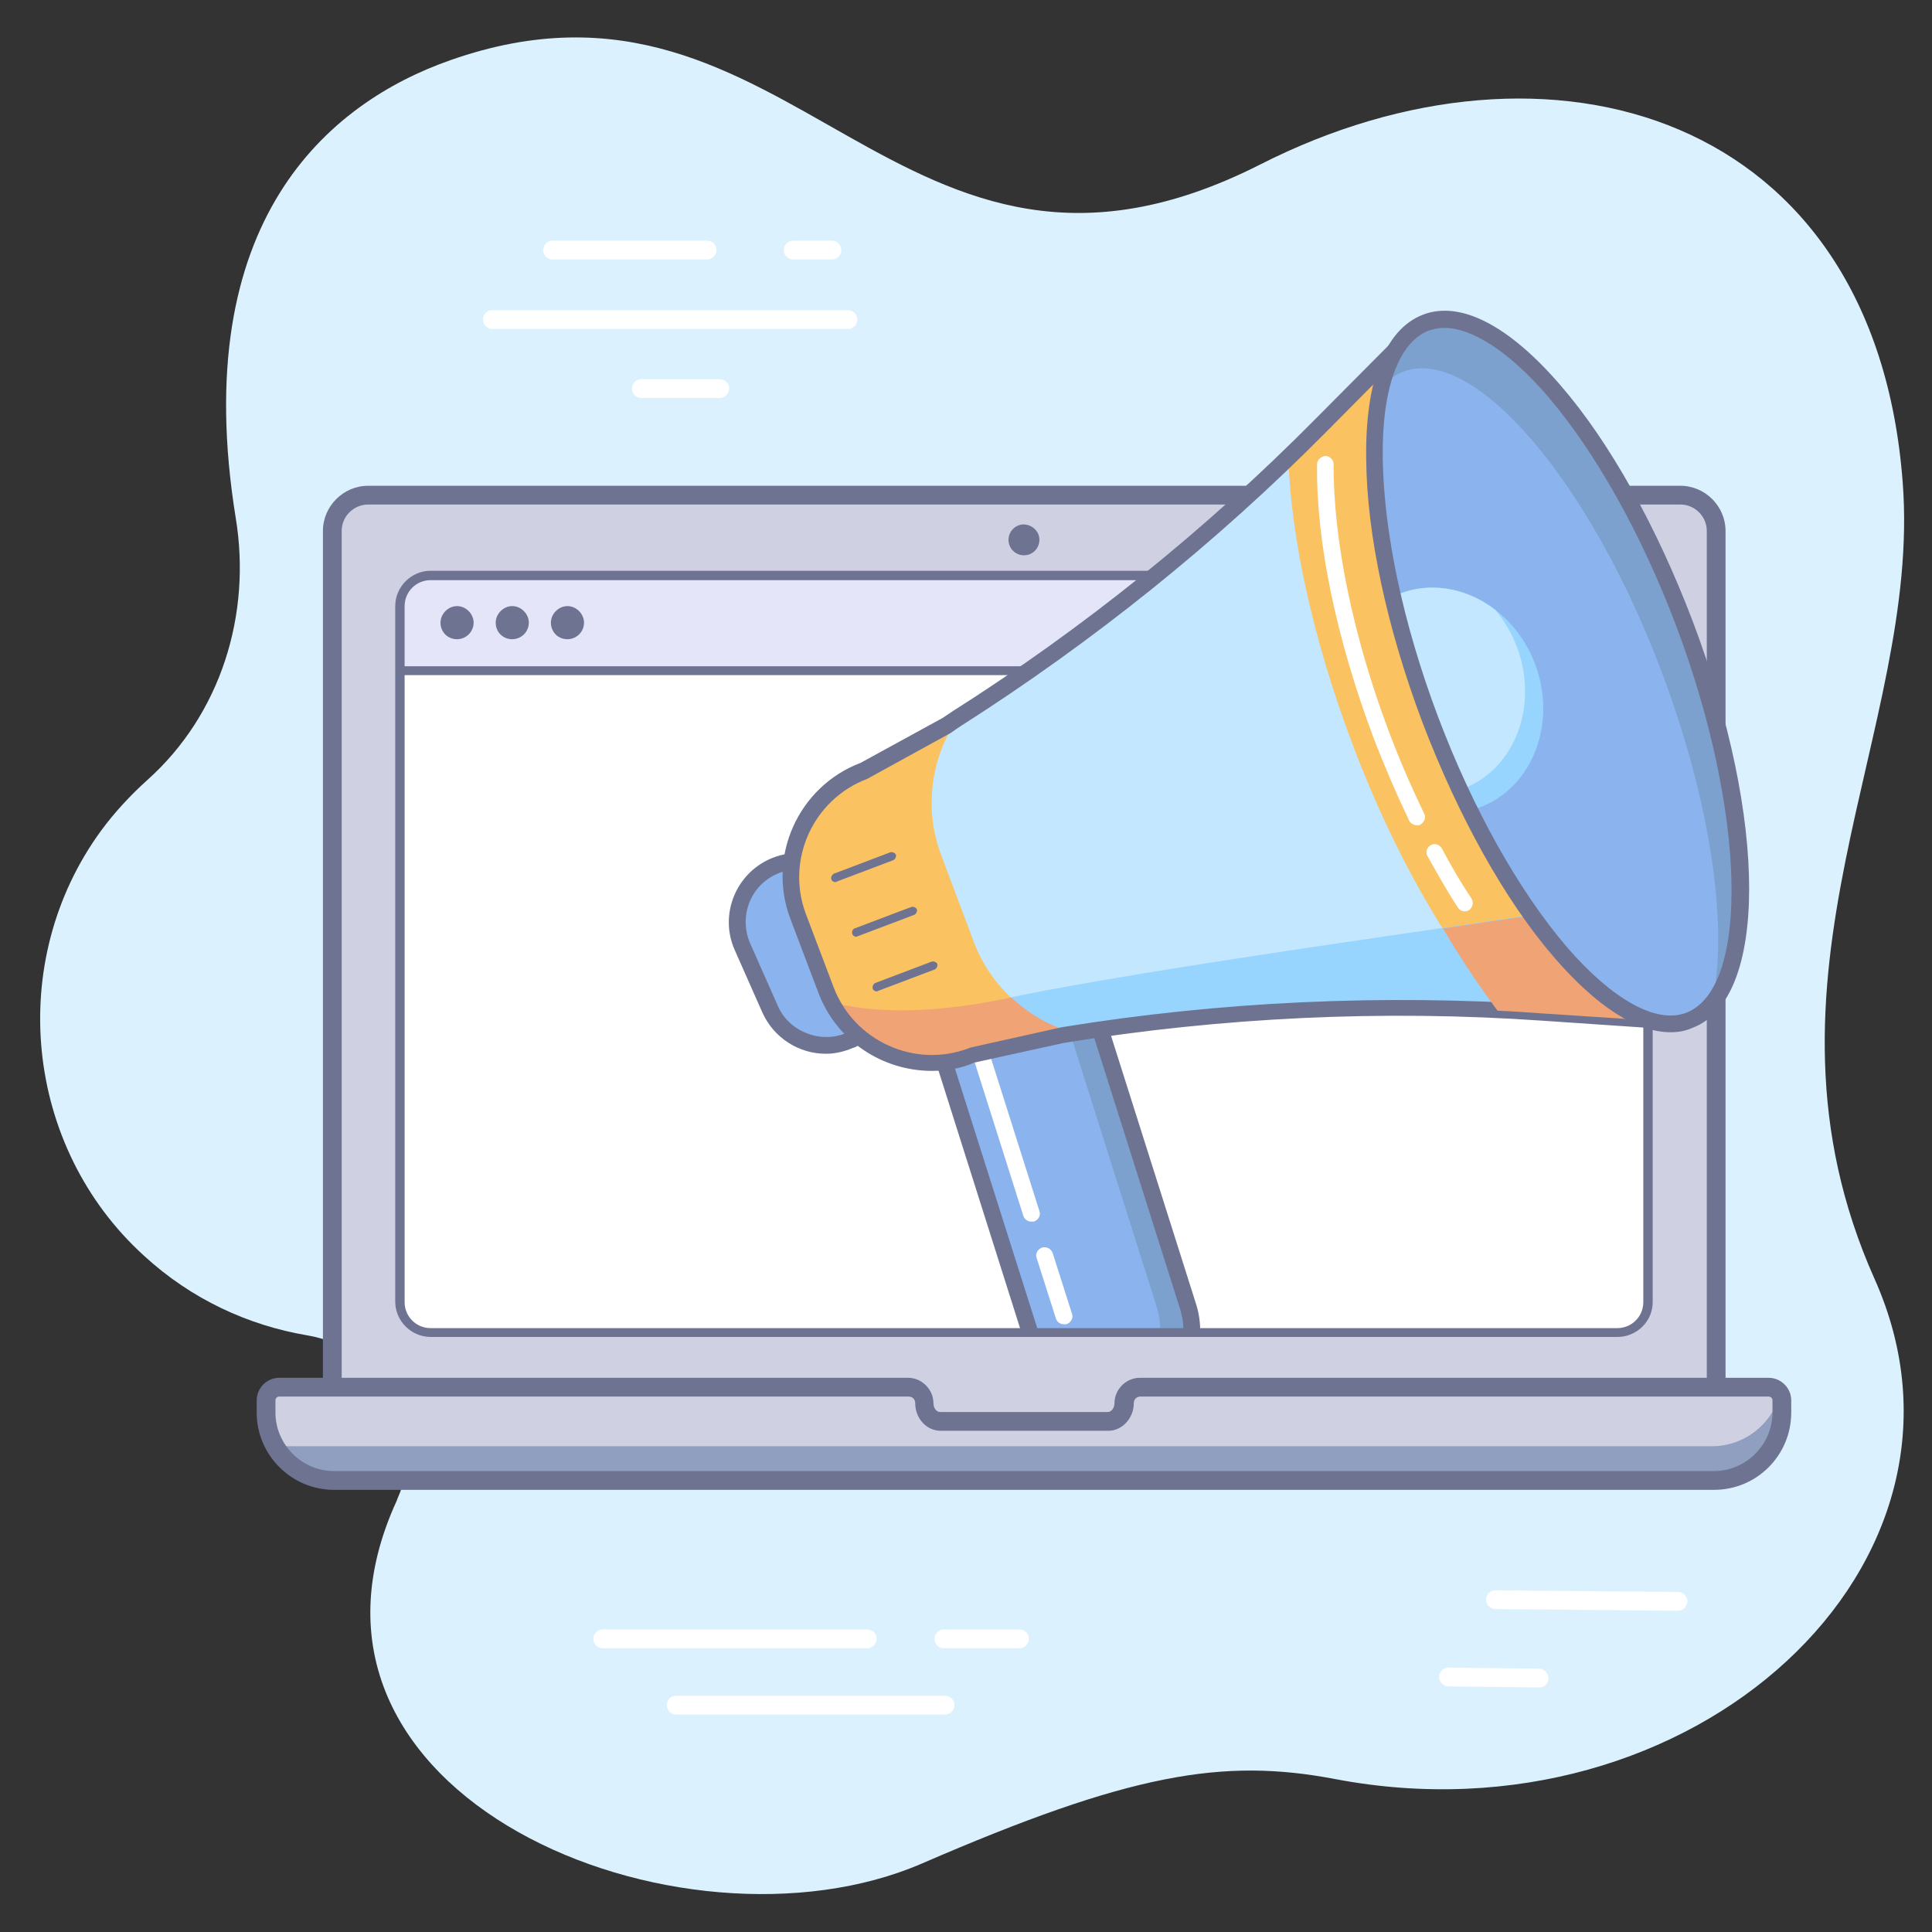 <?xml version="1.0" encoding="utf-8"?>
<!-- Generator: Adobe Illustrator 22.0.1, SVG Export Plug-In . SVG Version: 6.00 Build 0)  -->
<svg version="1.1" id="Layer_1" xmlns="http://www.w3.org/2000/svg" xmlns:xlink="http://www.w3.org/1999/xlink" x="0px" y="0px"
	 viewBox="0 0 350 350" style="enable-background:new 0 0 350 350;" xml:space="preserve">
<rect x="0" y="0" width="350" height="350" fill="#333333" stroke="none"/>
<style type="text/css">
	.st0{fill:#DCF1FE;}
	.st1{fill:#FFFFFF;}
	.st2{fill:#6E7392;}
	.st3{fill:#C6C1EC;}
	.st4{fill:#7CA1CE;}
	.st5{fill:#E5E5F9;}
	.st6{fill:#FFC885;}
	.st7{fill:#F0A374;}
	.st8{fill:#F6F19D;}
	.st9{fill:#8BB4EE;}
	.st10{fill:#F6D42E;}
	.st11{fill:#ECF6FE;}
	.st12{fill:#CFD1E3;}
	.st13{clip-path:url(#SVGID_2_);fill:#8BB4EE;}
	.st14{clip-path:url(#SVGID_2_);fill:#7CA1CE;}
	.st15{clip-path:url(#SVGID_2_);fill:#6E7392;}
	.st16{clip-path:url(#SVGID_2_);fill:#FFFFFF;}
	.st17{fill:#909EC0;}
	.st18{fill:#C2E7FE;}
	.st19{fill:#FAC261;}
	.st20{fill:#97D4FE;}
</style>
<path class="st0" d="M735.6,322c16-5.7,33.9-3.8,48.2,4.6c11.1,6.6,24,10.9,38.2,12.1c43.4,3.9,83.5-22.6,95.2-62.9
	c8-27.3,1.3-54.5-15-74.7c-10.3-12.7-12.5-34.5,2.1-42.5c15.3-8.3,25-20.2,28.1-32.2c7.7-29.9-18-59.1-46.3-73.1
	c-3.1-1.5-6.1-2.7-9.2-3.7c-14.8-4.7-32.3-1.9-39.3-15.2C827,14.7,814.5,3.7,789.2,2.3c-50.3-2.8-62.3,21.3-78.7,47.5
	c-8,12.7-19.7,36.2-34.5,40.6c-21.5,6.4-65.7-2.3-80.7,43.3c-7.6,22.9,2,46.6,16.9,63.5c12.2,13.8,19,31.4,17.7,49.6
	c-0.1,1.6-0.2,3.2-0.2,4.9c0,34.8,24.9,65.3,60.3,73.1C705.8,328.3,721.5,327,735.6,322"/>
<path class="st1" d="M846.4,125.4C846.4,125.3,846.4,125.3,846.4,125.4c0.6-2.4,2.5-4.3,4.7-5.1c2.1-0.7,4-0.4,5.6,0.5
	c1.3-4.8,5.7-8.3,10.9-8.3c0.1,0,0.3,0,0.4,0c2.9-8.8,11.2-15.2,21.1-15.2c9.9,0,18.4,6.5,21.2,15.6c0.3,0,0.7-0.1,1-0.1
	c10.3,1,13.2,8.4,13.9,13.5c0.4,2.6-1.8,5-4.4,4.9l-70.4-1.1C847.8,130.1,845.7,127.8,846.4,125.4"/>
<path class="st2" d="M920.7,131.8C920.7,131.8,920.7,131.8,920.7,131.8l-70.5-1.1c-1.4,0-2.8-0.7-3.7-1.8c-0.8-1.1-1.1-2.4-0.8-3.7
	c0,0,0,0,0,0c0.7-2.6,2.6-4.7,5.2-5.5c1.8-0.6,3.7-0.5,5.4,0.2c1.6-4.8,6.1-8,11.2-8.1c3.2-9.1,11.8-15.2,21.5-15.2
	c9.9,0,18.5,6.2,21.6,15.5c0.2,0,0.4,0,0.6,0c11.1,1.1,13.8,9.3,14.5,14.1c0.2,1.4-0.2,2.9-1.2,4
	C923.5,131.2,922.2,131.8,920.7,131.8 M846.4,125.4l0.6,0.2c-0.2,0.9,0,1.8,0.6,2.6c0.6,0.8,1.7,1.3,2.7,1.3l70.4,1.1
	c1.1,0,2.1-0.4,2.9-1.3c0.7-0.8,1-1.9,0.9-2.9c-0.7-5.4-3.7-12-13.3-13c-0.1,0-0.3,0-0.5,0c-0.1,0-0.3,0.1-0.4,0.1
	c-0.3,0-0.6-0.2-0.7-0.5c-2.8-9-11.1-15.1-20.5-15.1c-9.3,0-17.5,5.9-20.4,14.8c-0.1,0.3-0.4,0.5-0.7,0.5c-0.1,0-0.2,0-0.2,0h0
	c-4.9,0-9,3.2-10.3,7.8c-0.1,0.2-0.2,0.4-0.4,0.4c-0.2,0.1-0.4,0.1-0.6,0c-1.6-0.9-3.4-1-5.1-0.4c-2.1,0.7-3.7,2.4-4.3,4.5
	L846.4,125.4z M846.4,125.4L846.4,125.4L846.4,125.4z"/>
<path class="st2" d="M856.9,120.6c-0.1,0-0.2,0-0.2,0c-0.3-0.1-0.5-0.5-0.4-0.8c1.7-4.7,6.2-7.9,11.3-7.9c0.4,0,0.7,0.3,0.7,0.7
	c0,0.4-0.3,0.7-0.7,0.7c-4.5,0-8.5,2.8-10,7C857.4,120.4,857.2,120.6,856.9,120.6"/>
<path class="st2" d="M866.8,120.1c-0.4,0-0.7-0.3-0.7-0.7c0-12.6,10.2-22.8,22.8-22.8c0.4,0,0.7,0.3,0.7,0.7c0,0.4-0.3,0.7-0.7,0.7
	c-11.9,0-21.5,9.7-21.5,21.5C867.5,119.8,867.2,120.1,866.8,120.1"/>
<path class="st1" d="M679.8,116c3.9,0,7.2-3,7.2-6.9c0,0,0-0.1,0-0.1c0-5.4-4.3-9.8-9.7-10v0c0.3-4.5-2.2-8.9-6.2-10.9
	c-6.9-3.4-13.7-0.6-16.8,4.7c-1.3-0.5-2.7-0.7-4.2-0.7c-6.8,0-12.3,5.5-12.3,12.3c-4.2,0-7.6,3.4-7.6,7.6c0,0,0,0,0,0
	c0,2.2,1.9,3.9,4.1,3.9L679.8,116z"/>
<path class="st2" d="M643.1,107.2c-0.1,0-0.2,0-0.3-0.1c-1.3-1.3-3.1-2.1-5-2.1c-1.3,0-2.6,0.4-3.7,1c-0.2,0.1-0.5,0.1-0.6-0.2
	c-0.1-0.2-0.1-0.5,0.2-0.6c1.3-0.8,2.7-1.2,4.2-1.2c2.1,0,4.2,0.8,5.7,2.4c0.2,0.2,0.2,0.5,0,0.7
	C643.4,107.1,643.2,107.2,643.1,107.2"/>
<path class="st2" d="M679.8,116.5l-45.6,0c-2.5,0-4.5-1.9-4.5-4.3c0-4.3,3.4-7.8,7.6-8.1c0.2-6.9,5.9-12.4,12.8-12.4
	c1.3,0,2.7,0.2,4,0.6c3.1-5,9.9-8.1,17.2-4.5c4.1,2,6.6,6.2,6.5,10.9c5.4,0.4,9.7,4.9,9.7,10.4C687.5,113.2,684,116.5,679.8,116.5
	 M637.8,105c-3.9,0-7.1,3.2-7.1,7.1c0,1.9,1.6,3.4,3.6,3.4l45.6,0c3.7,0,6.7-2.9,6.7-6.4c0-5.2-4.2-9.4-9.3-9.6l-0.5,0v-0.5
	c0.3-4.5-2.1-8.6-6-10.5c-6.9-3.4-13.4-0.3-16.2,4.5l-0.2,0.3l-0.4-0.1c-1.3-0.5-2.7-0.7-4-0.7c-6.6,0-11.9,5.3-11.9,11.9v0.5H637.8
	z"/>
<path class="st2" d="M687,109.5c-0.3,0-0.5-0.2-0.5-0.5c0-5.2-4.3-9.5-9.5-9.5c-2.2,0-4.4,0.8-6.1,2.2c-2.2,1.8-3.4,4.5-3.4,7.3
	c0,0.3-0.2,0.5-0.5,0.5c-0.3,0-0.5-0.2-0.5-0.5c0-3.1,1.4-6,3.8-8c1.9-1.6,4.2-2.4,6.7-2.4c5.8,0,10.4,4.7,10.4,10.4
	C687.5,109.3,687.3,109.5,687,109.5"/>
<path class="st2" d="M637.8,105c-0.3,0-0.5-0.2-0.5-0.5c0-7.1,5.7-12.8,12.8-12.8c2.9,0,5.6,0.9,7.9,2.7c0.2,0.2,0.2,0.5,0.1,0.7
	c-0.2,0.2-0.4,0.2-0.7,0.1c-2.1-1.6-4.6-2.5-7.3-2.5c-6.6,0-11.9,5.3-11.9,11.9C638.2,104.7,638,105,637.8,105"/>
<path class="st2" d="M677.8,99.1h-0.9c0-6.6-5.3-11.9-11.9-11.9c-4.2,0-8.2,2.3-10.3,5.9l-0.8-0.5c2.3-3.9,6.5-6.4,11.1-6.4
	C672,86.3,677.8,92,677.8,99.1"/>
<path class="st1" d="M633.5,149.3L633.5,149.3l-16.9-0.2c-0.9,0-1.7-0.8-1.7-1.7c0-0.9,0.8-1.7,1.7-1.7h0l16.9,0.2
	c0.9,0,1.7,0.8,1.7,1.7C635.2,148.6,634.4,149.3,633.5,149.3"/>
<path class="st1" d="M647.2,138.4L647.2,138.4l-34-0.3c-0.9,0-1.7-0.8-1.7-1.7c0-0.9,0.8-1.7,1.7-1.7h0l34,0.3
	c0.9,0,1.7,0.8,1.7,1.7C648.9,137.6,648.1,138.4,647.2,138.4"/>
<path class="st1" d="M880.3,277.3h-28.8c-0.9,0-1.7-0.8-1.7-1.7c0-0.9,0.8-1.7,1.7-1.7h28.8c0.9,0,1.7,0.8,1.7,1.7
	C882,276.6,881.3,277.3,880.3,277.3"/>
<path class="st1" d="M894.7,289.6h-49.8c-0.9,0-1.7-0.8-1.7-1.7c0-0.9,0.8-1.7,1.7-1.7h49.8c0.9,0,1.7,0.8,1.7,1.7
	C896.4,288.9,895.7,289.6,894.7,289.6"/>
<path class="st1" d="M320.5,282.8h-14c-0.9,0-1.7-0.8-1.7-1.7c0-0.9,0.8-1.7,1.7-1.7h14c0.9,0,1.7,0.8,1.7,1.7
	C322.2,282,321.5,282.8,320.5,282.8"/>
<path class="st1" d="M894.7,263.5h-14c-0.9,0-1.7-0.8-1.7-1.7s0.8-1.7,1.7-1.7h14c0.9,0,1.7,0.8,1.7,1.7S895.6,263.5,894.7,263.5"/>
<path class="st1" d="M831,100.7h-26.4c-0.9,0-1.7-0.8-1.7-1.7s0.8-1.7,1.7-1.7H831c0.9,0,1.7,0.8,1.7,1.7S832,100.7,831,100.7"/>
<path class="st1" d="M861.8,87.1h-6.2c-0.9,0-1.7-0.8-1.7-1.7c0-0.9,0.8-1.7,1.7-1.7h6.2c0.9,0,1.7,0.8,1.7,1.7
	C863.5,86.3,862.7,87.1,861.8,87.1"/>
<path class="st1" d="M847.5,87.1h-29.2c-0.9,0-1.7-0.8-1.7-1.7c0-0.9,0.8-1.7,1.7-1.7h29.2c0.9,0,1.7,0.8,1.7,1.7
	C849.2,86.3,848.5,87.1,847.5,87.1"/>
<path class="st1" d="M835.8,74.5h-30.1c-0.9,0-1.7-0.8-1.7-1.7c0-0.9,0.8-1.7,1.7-1.7h30.1c0.9,0,1.7,0.8,1.7,1.7
	C837.5,73.7,836.8,74.5,835.8,74.5"/>
<path class="st1" d="M834,325.3c2.7,0,5.1-2.1,5.1-4.9c0,0,0,0,0-0.1c0-4.6-4.4-8.3-9.8-8.3c-1,0-2,0.1-3,0.4
	c-1-8.3-8-14.7-16.5-14.7c-1.9,0-3.7,0.3-5.3,0.9c0.6-3,0.7-6.2,0-9.5c-1.9-9.5-9.7-16.9-19.3-18.5c-5.9-0.9-11.4,0.3-15.9,3.1
	l-3.4-25.2h-25.6l-4.3,28.8c-1.9-1.2-4.2-1.9-6.6-1.9c-6.4,0-11.7,4.8-12.5,10.9c-3.3-1.5-6.9-2.3-10.8-2.3
	c-13.7,0-24.9,10.4-26.3,23.7c-1.8-0.2-3.8,0.1-5.8,1.2c-3.3,1.8-5.6,5.1-5.8,8.8c-0.1,1.6,0.2,3.1,0.8,4.5c0.8,1.9,2.7,3,4.7,3H834
	z"/>
<path class="st2" d="M668,318.8c-0.3,0-0.5-0.2-0.5-0.5c0-6.1,5-11.1,11.1-11.1c4.1,0,7.8,2.2,9.7,5.8c0.1,0.3,0,0.6-0.2,0.7
	c-0.3,0.1-0.6,0-0.7-0.2c-1.8-3.2-5.1-5.2-8.8-5.2c-5.5,0-10,4.5-10,10C668.5,318.5,668.3,318.8,668,318.8"/>
<path class="st2" d="M839.1,320.9c-0.3,0-0.5-0.2-0.5-0.5c0-4.3-4.2-7.8-9.3-7.8c-5.1,0-9.3,3.5-9.3,7.8c0,0.3-0.2,0.5-0.5,0.5
	c-0.3,0-0.5-0.2-0.5-0.5c0-4.9,4.6-8.9,10.3-8.9c5.7,0,10.3,4,10.3,8.9C839.6,320.6,839.4,320.9,839.1,320.9"/>
<path class="st2" d="M804.9,294.5c-0.3,0-0.5-0.2-0.5-0.5c0-12.7-10.3-23.1-23.1-23.1c-6.2,0-12,2.4-16.3,6.8
	c-0.2,0.2-0.5,0.2-0.8,0c-0.2-0.2-0.2-0.5,0-0.8c4.6-4.6,10.6-7.1,17.1-7.1c13.3,0,24.1,10.8,24.1,24.1
	C805.5,294.2,805.2,294.5,804.9,294.5"/>
<path class="st2" d="M793.1,314.9c-0.3,0-0.5-0.2-0.5-0.5c0-9.5,7.7-17.2,17.2-17.2c8.7,0,16.1,6.5,17.1,15.2c0,0.3-0.2,0.6-0.5,0.6
	c-0.3,0-0.6-0.2-0.6-0.5c-0.9-8.1-7.8-14.3-16-14.3c-8.9,0-16.1,7.2-16.1,16.1C793.6,314.7,793.4,314.9,793.1,314.9"/>
<path class="st2" d="M679.7,307.9C679.7,307.9,679.6,307.9,679.7,307.9c-0.4,0-0.6-0.3-0.5-0.6c1.6-13.5,13.2-23.7,26.8-23.7
	c6.6,0,12.9,2.4,17.8,6.7c0.2,0.2,0.2,0.5,0,0.8c-0.2,0.2-0.5,0.2-0.8,0c-4.7-4.2-10.8-6.5-17.1-6.5c-13.1,0-24.2,9.8-25.7,22.8
	C680.2,307.7,680,307.9,679.7,307.9"/>
<path class="st2" d="M834,325.8H673.5c-2.3,0-4.3-1.3-5.2-3.3c-0.6-1.5-0.9-3.1-0.8-4.8c0.2-3.8,2.5-7.3,6.1-9.2
	c1.8-1,3.6-1.4,5.6-1.3c1.7-13.5,13.1-23.6,26.8-23.6c3.6,0,7.1,0.7,10.4,2.1c1.2-6.2,6.6-10.7,12.9-10.7c2.2,0,4.3,0.5,6.2,1.6
	l4.2-28c0-0.3,0.3-0.5,0.5-0.5h25.6c0.3,0,0.5,0.2,0.5,0.5l3.3,24.4c4.8-2.7,10.1-3.6,15.6-2.7c9.8,1.6,17.7,9.2,19.7,18.9
	c0.6,2.9,0.7,5.9,0.2,8.8c1.5-0.4,3.1-0.7,4.6-0.7c8.5,0,15.7,6.2,17,14.6c0.8-0.2,1.7-0.3,2.5-0.3c5.7,0,10.3,4,10.3,8.9
	C839.6,323.4,837.1,325.8,834,325.8 M678.5,308.3c-1.6,0-3,0.4-4.5,1.2c-3.2,1.7-5.3,4.9-5.5,8.3c-0.1,1.5,0.2,2.9,0.7,4.3
	c0.7,1.6,2.3,2.7,4.2,2.7H834c2.5,0,4.6-1.9,4.6-4.3c0-4.3-4.2-7.8-9.3-7.8c-1,0-1.9,0.1-2.8,0.4c-0.1,0-0.3,0-0.4-0.1
	c-0.1-0.1-0.2-0.2-0.2-0.4c-1-8.1-7.8-14.2-16-14.2c-1.7,0-3.5,0.3-5.2,0.9c-0.2,0.1-0.4,0-0.5-0.1c-0.1-0.1-0.2-0.3-0.2-0.5
	c0.6-3.1,0.6-6.2,0-9.3c-1.9-9.3-9.5-16.6-18.8-18.1c-5.5-0.9-10.9,0.2-15.6,3c-0.1,0.1-0.3,0.1-0.5,0c-0.2-0.1-0.3-0.2-0.3-0.4
	l-3.4-24.7h-24.6l-4.3,28.4c0,0.2-0.1,0.3-0.3,0.4c-0.2,0.1-0.3,0.1-0.5,0c-1.9-1.2-4.1-1.8-6.3-1.8c-6,0-11.2,4.5-12,10.5
	c0,0.2-0.1,0.3-0.3,0.4c-0.1,0.1-0.3,0.1-0.5,0c-3.4-1.5-6.9-2.3-10.6-2.3c-13.3,0-24.4,10-25.8,23.2c0,0.3-0.3,0.5-0.6,0.5
	C679.2,308.3,678.9,308.3,678.5,308.3"/>
<path class="st3" d="M713.7,197.9l17.3-20.3l21.1,66c-21.1-10.4-46.1-9.5-66.5,2.3l-17.8,10.3l2.8-32.5
	C687.4,220,702.5,210.9,713.7,197.9"/>
<path class="st3" d="M790.5,197.9l-17.3-20.3l-21.1,66c21.1-10.4,46.1-9.5,66.5,2.3l17.8,10.3l-2.8-32.5
	C816.7,220,801.6,210.9,790.5,197.9"/>
<path class="st4" d="M762.6,250.6h-23c-4.4,0-7.9-3.5-7.9-7.9v-0.9h38.8v0.9C770.6,247.1,767,250.6,762.6,250.6"/>
<path class="st2" d="M667.9,257.3c-0.2,0-0.4-0.1-0.6-0.2c-0.3-0.2-0.5-0.6-0.5-1l2.8-32.5c0-0.5,0.4-0.8,0.8-0.9
	c16.4-3.6,31.5-12.7,42.4-25.5l17.3-20.3c0.3-0.3,0.6-0.4,1-0.4c0.4,0.1,0.7,0.4,0.8,0.7l21.1,66c0.1,0.4,0,0.8-0.3,1.1
	c-0.3,0.3-0.8,0.3-1.2,0.1c-20.9-10.3-45.3-9.4-65.5,2.3l-17.8,10.3C668.2,257.3,668,257.3,667.9,257.3 M671.7,224.6l-2.6,29.7
	l16-9.3c20-11.6,44.2-12.8,65.2-3.4l-19.8-61.9l-16.1,18.8v0C703.4,211.5,688.3,220.7,671.7,224.6 M713.7,197.9L713.7,197.9
	L713.7,197.9z"/>
<path class="st2" d="M836.3,257.3c-0.2,0-0.4,0-0.5-0.1L818,246.8c-20.1-11.7-44.6-12.5-65.5-2.3c-0.4,0.2-0.8,0.1-1.2-0.1
	c-0.3-0.3-0.4-0.7-0.3-1.1l21.1-66c0.1-0.4,0.4-0.6,0.8-0.7c0.4-0.1,0.8,0.1,1,0.4l17.3,20.3c10.9,12.8,26,21.9,42.4,25.5
	c0.5,0.1,0.8,0.5,0.8,0.9l2.8,32.5c0,0.4-0.2,0.8-0.5,1C836.7,257.3,836.5,257.3,836.3,257.3 M783.2,235.3c12.4,0,24.8,3.2,35.9,9.7
	l16,9.3l-2.6-29.7c-16.6-3.8-31.8-13-42.8-26l-16.1-18.8l-19.8,61.9C763.2,237.4,773.2,235.3,783.2,235.3"/>
<path class="st5" d="M769.6,242.5c10.6-21.2,17.7-58.7,17.7-95.5c0-55.7-36.3-95.5-36.3-95.5s-36.3,39.9-36.3,95.5
	c0,36.8,7.1,74.2,17.7,95.4C744.8,244,757.3,244,769.6,242.5"/>
<path class="st3" d="M751,51.4c0,0-1.5,1.6-3.8,4.6c9.3,12,32.5,46.4,32.5,90.9c0,30.5-4.9,61.4-12.6,83.2
	c-2.7,7.8-10,13.1-18.2,13.4c-0.4,0-0.8,0-1.2,0c7.3,0.2,14.6-0.2,21.9-1c10.6-21.2,17.7-58.7,17.7-95.5
	C787.4,91.3,751,51.4,751,51.4"/>
<path class="st6" d="M779.1,100.5c-10.7-30.1-28-49.1-28-49.1s-17.2,18.9-27.9,48.8C741.6,97,760.6,97.1,779.1,100.5"/>
<path class="st7" d="M751,51.4C751,51.4,751,51.5,751,51.4C751,51.5,751,51.5,751,51.4c-0.1,0.1-0.1,0.1-0.1,0.1c0,0,0,0,0,0
	c-0.4,0.4-1.6,1.8-3.2,3.9c0,0,0,0,0,0c-0.1,0.2-0.3,0.3-0.4,0.5c0,0,0,0,0,0c5.6,7.2,16.2,22.5,23.8,43.2c2.7,0.4,5.4,0.8,8.1,1.3
	v0c-0.1-0.4-0.3-0.8-0.4-1.1c-0.1-0.2-0.1-0.3-0.2-0.5c-0.5-1.2-0.9-2.4-1.4-3.6c-0.1-0.1-0.1-0.3-0.2-0.4c-0.2-0.4-0.3-0.8-0.5-1.2
	c0,0,0-0.1,0-0.1c-0.3-0.8-0.6-1.6-1-2.3c0-0.1-0.1-0.2-0.1-0.3c-0.2-0.4-0.3-0.8-0.5-1.2c0-0.1-0.1-0.1-0.1-0.2
	c-0.3-0.8-0.7-1.6-1.1-2.3c0,0,0,0,0,0c-0.2-0.4-0.4-0.8-0.5-1.2c0-0.1-0.1-0.1-0.1-0.2c-0.5-1.1-1.1-2.3-1.6-3.4
	c0-0.1-0.1-0.1-0.1-0.2c-0.6-1.1-1.1-2.2-1.7-3.3c0,0,0-0.1-0.1-0.1c-0.6-1.1-1.1-2.1-1.7-3.2c0,0,0,0,0,0c-1.4-2.4-2.7-4.7-4-6.8
	c0,0,0,0,0,0c-0.6-0.9-1.1-1.7-1.6-2.6c0,0,0,0,0-0.1c-0.5-0.8-1.1-1.6-1.6-2.4c0,0,0,0,0,0c-0.7-1-1.4-2-2-2.9c0,0,0,0,0,0
	c-0.5-0.7-0.9-1.3-1.4-1.9c0,0,0-0.1-0.1-0.1c-0.4-0.6-0.8-1.1-1.2-1.6c0,0-0.1-0.1-0.1-0.1c-0.4-0.5-0.7-1-1.1-1.4
	c0,0-0.1-0.1-0.1-0.1c-0.1-0.1-0.2-0.3-0.3-0.4c0,0,0,0,0,0c-0.2-0.3-0.4-0.5-0.6-0.7c0,0-0.1-0.1-0.1-0.1c-0.1-0.1-0.2-0.2-0.3-0.3
	c0,0-0.1-0.1-0.1-0.1c-0.1-0.2-0.3-0.3-0.4-0.5c0,0-0.1-0.1-0.1-0.1c-0.1-0.1-0.1-0.2-0.2-0.2c0-0.1-0.1-0.1-0.1-0.1
	c-0.1-0.1-0.2-0.2-0.3-0.3c0-0.1-0.1-0.1-0.1-0.2c0-0.1-0.1-0.1-0.1-0.2c0,0-0.1-0.1-0.1-0.1c0,0-0.1-0.1-0.1-0.1
	c-0.1-0.1-0.1-0.1-0.2-0.2c0,0,0-0.1-0.1-0.1c0,0-0.1-0.1-0.1-0.1c0,0,0,0-0.1-0.1c0,0-0.1-0.1-0.1-0.1c0,0,0,0,0,0
	C751.1,51.5,751.1,51.5,751,51.4C751.1,51.4,751.1,51.4,751,51.4C751.1,51.4,751,51.4,751,51.4C751,51.4,751,51.4,751,51.4
	C751,51.4,751,51.4,751,51.4"/>
<path class="st8" d="M726.4,91.8c16.4-2.5,33-2.4,49.4,0.3C765.2,66.9,751,51.4,751,51.4S737,66.8,726.4,91.8"/>
<path class="st8" d="M671.2,262.3c0,7-9.2,29.6-9.2,29.6s-9.2-22.6-9.2-29.6c0-7,4.1-12.6,9.2-12.6
	C667,249.7,671.2,255.4,671.2,262.3"/>
<path class="st9" d="M671.2,260.2h-18.9c-0.3,0-0.6-0.3-0.6-0.6v-3.2c0-0.3,0.3-0.6,0.6-0.6h18.9c0.3,0,0.6,0.3,0.6,0.6v3.2
	C671.8,259.9,671.6,260.2,671.2,260.2"/>
<path class="st5" d="M671.9,256.2c5.7-10.3,9.5-28.5,9.5-46.3c0-27-19.4-46.3-19.4-46.3s-19.4,19.3-19.4,46.3
	c0,17.8,3.8,36,9.4,46.2C658.6,257,665.3,257,671.9,256.2"/>
<path class="st3" d="M660.9,164.9l-0.9,1c0,0,0,0,0,0c5,5.8,17.4,22.5,17.4,44.1c0,17.8-3.8,36-9.5,46.3c-2.5,0.3-5.1,0.4-7.6,0.5
	c3.9,0.1,7.8-0.1,11.7-0.5c5.7-10.3,9.5-28.5,9.5-46.3c0-23-14.1-40.5-18.3-45.1C662.5,164.2,661.5,164.2,660.9,164.9"/>
<path class="st6" d="M678.7,192.4c-5.3-17.4-16.7-28.7-16.7-28.7s-11.3,11.2-16.6,28.5C656.4,190.6,667.7,190.7,678.7,192.4"/>
<path class="st8" d="M677.2,188.1c-5.7-14.9-15.2-24.4-15.2-24.4s-9.4,9.4-15.1,24.2C657,186.8,667.1,186.8,677.2,188.1"/>
<path class="st7" d="M660,165.9c3.5,4.1,10.5,13.4,14.5,25.9c1.4,0.2,2.8,0.3,4.2,0.6c-0.2-0.5-0.3-1-0.5-1.5c0-0.1,0-0.1-0.1-0.2
	c-0.2-0.5-0.3-1-0.5-1.4c0,0,0-0.1,0-0.1c-0.4-1-0.7-1.9-1.1-2.9c0,0,0-0.1,0-0.1c-0.2-0.5-0.4-0.9-0.6-1.3c0-0.1,0-0.1-0.1-0.2
	c-0.2-0.4-0.4-0.9-0.6-1.3c0-0.1,0-0.1-0.1-0.2c-0.2-0.4-0.4-0.8-0.6-1.3c0,0,0-0.1,0-0.1c-0.4-0.9-0.9-1.7-1.3-2.5
	c0,0,0-0.1-0.1-0.1c-0.2-0.4-0.4-0.8-0.6-1.1c0,0-0.1-0.1-0.1-0.1c-0.2-0.4-0.4-0.7-0.6-1.1c0,0,0-0.1-0.1-0.1
	c-0.2-0.4-0.4-0.7-0.6-1.1c0,0,0,0,0,0c-0.4-0.7-0.9-1.4-1.3-2.1c0,0,0-0.1-0.1-0.1c-0.2-0.3-0.4-0.6-0.6-0.9c0,0-0.1-0.1-0.1-0.1
	c-0.2-0.3-0.4-0.6-0.6-0.9c0,0,0-0.1-0.1-0.1c-0.2-0.3-0.4-0.6-0.6-0.9c0,0,0,0,0,0c-0.2-0.3-0.4-0.6-0.6-0.8c0,0,0,0,0,0
	c-0.2-0.3-0.4-0.5-0.6-0.8c0,0,0-0.1-0.1-0.1c-0.2-0.2-0.4-0.5-0.5-0.7c0,0,0-0.1-0.1-0.1c-0.2-0.2-0.3-0.4-0.5-0.6c0,0,0,0,0-0.1
	c-0.2-0.2-0.3-0.4-0.5-0.6c0,0,0,0,0,0c-0.2-0.2-0.3-0.4-0.5-0.6c0,0,0,0,0,0c-0.1-0.2-0.3-0.3-0.4-0.5c0,0,0,0,0-0.1
	c-0.1-0.1-0.3-0.3-0.4-0.4c0,0,0,0,0-0.1c-0.9-1-1.4-1.5-1.4-1.5S661.2,164.4,660,165.9"/>
<path class="st10" d="M676.6,186.4c-0.1-0.3-0.2-0.6-0.4-0.9c-0.1-0.1-0.1-0.3-0.2-0.4c-0.1-0.3-0.3-0.6-0.4-0.9
	c0-0.1-0.1-0.2-0.1-0.3c-0.2-0.4-0.4-0.8-0.5-1.2c0,0,0-0.1-0.1-0.1c-0.2-0.3-0.3-0.7-0.5-1c-0.1-0.1-0.1-0.2-0.2-0.3
	c-0.1-0.3-0.3-0.5-0.4-0.8c-0.1-0.1-0.1-0.2-0.2-0.3c-0.2-0.3-0.3-0.6-0.5-0.9c0-0.1-0.1-0.1-0.1-0.2c-0.2-0.4-0.4-0.7-0.6-1.1
	c0,0-0.1-0.1-0.1-0.1c-0.2-0.3-0.3-0.6-0.5-0.9c-0.1-0.1-0.1-0.2-0.2-0.3c-0.2-0.3-0.3-0.5-0.4-0.8c-0.1-0.1-0.1-0.2-0.2-0.2
	c-0.2-0.3-0.4-0.6-0.5-0.9c0,0,0-0.1-0.1-0.1c-0.2-0.3-0.4-0.6-0.6-0.9c0,0-0.1-0.1-0.1-0.1c-0.2-0.3-0.3-0.5-0.5-0.7
	c-0.1-0.1-0.1-0.1-0.2-0.2c-0.2-0.2-0.3-0.4-0.4-0.7c0-0.1-0.1-0.1-0.1-0.2c-0.4-0.5-0.7-1.1-1.1-1.6c0-0.1-0.1-0.1-0.1-0.2
	c-0.1-0.2-0.3-0.4-0.4-0.5c-0.1-0.1-0.1-0.1-0.2-0.2c-0.1-0.2-0.3-0.3-0.4-0.5c0-0.1-0.1-0.1-0.1-0.2c-0.2-0.2-0.3-0.4-0.5-0.6
	c0,0,0,0-0.1-0.1c-0.1-0.2-0.3-0.3-0.4-0.5c-0.1-0.1-0.1-0.1-0.2-0.2c-0.1-0.1-0.2-0.2-0.3-0.3c-0.1-0.1-0.1-0.2-0.2-0.2
	c-0.1-0.1-0.2-0.2-0.2-0.3c-0.1-0.1-0.1-0.2-0.2-0.2c-0.1-0.1-0.1-0.1-0.2-0.2c-0.1-0.2-0.3-0.3-0.4-0.5c0,0-0.1-0.1-0.1-0.1
	c-0.1-0.1-0.2-0.2-0.2-0.3c0,0,0,0-0.1-0.1c-0.1-0.1-0.2-0.2-0.2-0.3l0,0c-0.7-0.8-1.1-1.2-1.1-1.2s-0.4,0.4-1.1,1.2
	c-0.3,0.3-0.6,0.6-0.9,1l0,0c3.1,3.6,8.9,11.3,13,21.7c0.7,0.1,1.4,0.1,2.1,0.2c0,0,0.1,0,0.1,0c0.7,0.1,1.4,0.2,2.1,0.2
	c-0.2-0.4-0.3-0.8-0.5-1.3C676.7,186.7,676.6,186.6,676.6,186.4"/>
<path class="st2" d="M662.2,257.8c-3.4,0-6.9-0.2-10.3-0.6l-0.5-0.1l-0.3-0.5c-5.8-10.6-9.6-28.9-9.6-46.8
	c0-27.1,19.5-46.9,19.7-47.1l0.7-0.7l0.7,0.7c0.2,0.2,19.7,20,19.7,47.1c0,17.9-3.8,36.3-9.6,46.8l-0.3,0.5l-0.5,0.1
	C668.8,257.7,665.5,257.8,662.2,257.8 M652.7,255.2c6.1,0.7,12.4,0.7,18.5,0.1c5.5-10.3,9.1-28,9.1-45.3c0-23.2-14.8-40.9-18.3-44.8
	c-3.5,3.9-18.3,21.6-18.3,44.8C643.7,227.2,647.2,244.8,652.7,255.2"/>
<path class="st8" d="M851.4,262.3c0,7-9.2,29.6-9.2,29.6s-9.2-22.6-9.2-29.6c0-7,4.1-12.6,9.2-12.6
	C847.2,249.7,851.4,255.4,851.4,262.3"/>
<path class="st9" d="M851.4,260.2h-18.9c-0.3,0-0.6-0.3-0.6-0.6v-3.2c0-0.3,0.3-0.6,0.6-0.6h18.9c0.3,0,0.6,0.3,0.6,0.6v3.2
	C852,259.9,851.8,260.2,851.4,260.2"/>
<path class="st5" d="M852.1,256.2c5.7-10.3,9.5-28.5,9.5-46.3c0-27-19.4-46.3-19.4-46.3s-19.4,19.3-19.4,46.3
	c0,17.8,3.8,36,9.4,46.2C838.8,257,845.5,257,852.1,256.2"/>
<path class="st3" d="M841.1,164.9l-0.9,1c0,0,0,0,0,0c5,5.8,17.4,22.5,17.4,44.1c0,17.8-3.8,36-9.5,46.3c-2.5,0.3-5.1,0.4-7.6,0.5
	c3.9,0.1,7.8-0.1,11.7-0.5c5.7-10.3,9.5-28.5,9.5-46.3c0-23-14.1-40.5-18.3-45.1C842.7,164.2,841.7,164.2,841.1,164.9"/>
<path class="st6" d="M858.9,192.4c-5.3-17.4-16.7-28.7-16.7-28.7s-11.3,11.2-16.6,28.5C836.6,190.6,847.8,190.7,858.9,192.4"/>
<path class="st8" d="M857.4,188.1c-5.7-14.9-15.2-24.4-15.2-24.4s-9.4,9.4-15.1,24.2C837.1,186.8,847.3,186.8,857.4,188.1"/>
<path class="st7" d="M840.2,165.9c3.5,4.1,10.5,13.4,14.5,25.9c1.4,0.2,2.8,0.3,4.2,0.6l0,0c-0.2-0.5-0.3-1-0.5-1.5
	c0-0.1,0-0.1-0.1-0.2c-0.2-0.5-0.3-1-0.5-1.4c0,0,0-0.1,0-0.1c-0.4-1-0.7-1.9-1.1-2.9c0,0,0-0.1,0-0.1c-0.2-0.5-0.4-0.9-0.6-1.3
	c0-0.1,0-0.1-0.1-0.2c-0.2-0.4-0.4-0.9-0.6-1.3c0-0.1,0-0.1-0.1-0.2c-0.2-0.4-0.4-0.8-0.6-1.3c0,0,0-0.1,0-0.1
	c-0.4-0.9-0.9-1.7-1.3-2.5c0,0,0-0.1-0.1-0.1c-0.2-0.4-0.4-0.8-0.6-1.1c0,0-0.1-0.1-0.1-0.1c-0.2-0.4-0.4-0.7-0.6-1.1
	c0,0,0-0.1-0.1-0.1c-0.2-0.4-0.4-0.7-0.6-1.1c0,0,0,0,0,0c-0.4-0.7-0.9-1.4-1.3-2.1c0,0,0-0.1-0.1-0.1c-0.2-0.3-0.4-0.6-0.6-0.9
	c0,0-0.1-0.1-0.1-0.1c-0.2-0.3-0.4-0.6-0.6-0.9c0,0,0-0.1-0.1-0.1c-0.2-0.3-0.4-0.6-0.6-0.9c0,0,0,0,0,0c-0.2-0.3-0.4-0.6-0.6-0.8
	c0,0,0,0,0,0c-0.2-0.3-0.4-0.5-0.6-0.8c0,0,0-0.1-0.1-0.1c-0.2-0.2-0.4-0.5-0.5-0.7c0,0,0-0.1-0.1-0.1c-0.2-0.2-0.3-0.4-0.5-0.6
	c0,0,0,0,0-0.1c-0.2-0.2-0.3-0.4-0.5-0.6c0,0,0,0,0,0c-0.2-0.2-0.3-0.4-0.5-0.6c0,0,0,0,0,0c-0.1-0.2-0.3-0.3-0.4-0.5c0,0,0,0,0-0.1
	c-0.1-0.1-0.3-0.3-0.4-0.4c0,0,0,0,0-0.1c-0.9-1-1.4-1.5-1.4-1.5S841.4,164.4,840.2,165.9"/>
<path class="st10" d="M856.7,186.4c-0.1-0.3-0.2-0.6-0.4-0.9c-0.1-0.1-0.1-0.3-0.2-0.4c-0.1-0.3-0.3-0.6-0.4-0.9
	c0-0.1-0.1-0.2-0.1-0.3c-0.2-0.4-0.4-0.8-0.5-1.2c0,0,0-0.1-0.1-0.1c-0.2-0.3-0.3-0.7-0.5-1c-0.1-0.1-0.1-0.2-0.2-0.3
	c-0.1-0.3-0.3-0.5-0.4-0.8c-0.1-0.1-0.1-0.2-0.2-0.3c-0.2-0.3-0.3-0.6-0.5-0.9c0-0.1-0.1-0.1-0.1-0.2c-0.2-0.4-0.4-0.7-0.6-1.1
	c0,0-0.1-0.1-0.1-0.1c-0.2-0.3-0.3-0.6-0.5-0.9c-0.1-0.1-0.1-0.2-0.2-0.3c-0.2-0.3-0.3-0.5-0.4-0.8c-0.1-0.1-0.1-0.2-0.2-0.2
	c-0.2-0.3-0.4-0.6-0.5-0.9c0,0,0-0.1-0.1-0.1c-0.2-0.3-0.4-0.6-0.6-0.9c0,0-0.1-0.1-0.1-0.1c-0.2-0.3-0.3-0.5-0.5-0.7
	c-0.1-0.1-0.1-0.1-0.2-0.2c-0.1-0.2-0.3-0.4-0.4-0.7c0-0.1-0.1-0.1-0.1-0.2c-0.4-0.5-0.7-1.1-1.1-1.6c0-0.1-0.1-0.1-0.1-0.2
	c-0.1-0.2-0.3-0.4-0.4-0.5c-0.1-0.1-0.1-0.1-0.2-0.2c-0.1-0.2-0.3-0.3-0.4-0.5c0-0.1-0.1-0.1-0.1-0.2c-0.2-0.2-0.3-0.4-0.5-0.6
	c0,0,0,0-0.1-0.1c-0.1-0.2-0.3-0.3-0.4-0.5c-0.1-0.1-0.1-0.1-0.2-0.2c-0.1-0.1-0.2-0.2-0.3-0.3c-0.1-0.1-0.1-0.2-0.2-0.2
	c-0.1-0.1-0.2-0.2-0.2-0.3c-0.1-0.1-0.1-0.2-0.2-0.2c-0.1-0.1-0.1-0.1-0.2-0.2c-0.1-0.2-0.3-0.3-0.4-0.5c0,0-0.1-0.1-0.1-0.1
	c-0.1-0.1-0.2-0.2-0.2-0.3c0,0,0,0-0.1-0.1c-0.1-0.1-0.2-0.2-0.2-0.3h0c-0.7-0.8-1.1-1.2-1.1-1.2s-0.4,0.4-1.1,1.2
	c-0.3,0.3-0.6,0.6-0.9,1l0,0c3.1,3.6,8.9,11.3,13,21.7c0.7,0.1,1.4,0.1,2.1,0.2c0,0,0.1,0,0.1,0c0.7,0.1,1.4,0.2,2.1,0.2
	c-0.2-0.4-0.3-0.8-0.5-1.3C856.9,186.7,856.8,186.6,856.7,186.4"/>
<path class="st2" d="M842.4,257.8c-3.4,0-6.9-0.2-10.3-0.6l-0.5-0.1l-0.3-0.5c-5.8-10.6-9.6-28.9-9.6-46.8
	c0-27.1,19.5-46.9,19.7-47.1l0.7-0.7l0.7,0.7c0.2,0.2,19.7,20,19.7,47.1c0,17.9-3.8,36.3-9.6,46.8l-0.3,0.5l-0.5,0.1
	C849,257.7,845.7,257.8,842.4,257.8 M832.9,255.2c6.1,0.7,12.4,0.7,18.5,0.1c5.5-10.3,9.1-28,9.1-45.3c0-23.2-14.8-40.9-18.3-44.8
	c-3.5,3.9-18.3,21.6-18.3,44.8C823.8,227.2,827.4,244.8,832.9,255.2"/>
<path class="st10" d="M767.7,91c2.7,0.3,5.4,0.7,8.1,1.1c-8.1-19.3-18.3-32.9-22.7-38.2c0,0,0,0,0,0c-0.3-0.3-0.5-0.6-0.7-0.8
	c0,0,0-0.1-0.1-0.1c-0.1-0.1-0.2-0.3-0.3-0.4c0,0,0,0-0.1-0.1c-0.1-0.1-0.1-0.1-0.1-0.2c0,0-0.1-0.1-0.1-0.1
	c-0.1-0.1-0.1-0.1-0.2-0.2c0,0-0.1-0.1-0.1-0.1c0,0-0.1-0.1-0.1-0.1c0-0.1-0.1-0.1-0.1-0.1c0,0,0,0-0.1-0.1c0,0-0.1-0.1-0.1-0.1
	c0,0,0,0,0,0c-0.1-0.1-0.1-0.1-0.1-0.1s0,0,0,0c0,0,0,0,0,0c0,0,0,0,0,0c-0.1,0.1-0.2,0.2-0.3,0.4c0,0,0,0,0,0
	c-0.2,0.2-0.5,0.6-0.9,1c0,0,0,0,0,0c-0.2,0.2-0.4,0.5-0.6,0.7c0,0,0,0,0,0c-0.1,0.1-0.2,0.3-0.3,0.4c0,0,0,0-0.1,0.1
	c-0.1,0.1-0.2,0.3-0.3,0.4c0,0,0,0,0,0c-0.1,0.1-0.2,0.3-0.4,0.5c0,0,0,0,0,0c-0.1,0.1-0.2,0.3-0.3,0.4c0,0.1-0.1,0.1-0.1,0.2
	c-0.1,0.1-0.2,0.2-0.3,0.3c0,0-0.1,0.1-0.1,0.1C752.1,62.3,760.6,74.5,767.7,91"/>
<path class="st2" d="M751.5,244.7c-6.4,0-12.8-0.4-19.2-1.2l-0.6-0.1l-0.3-0.5c-10.8-21.6-17.8-59.3-17.8-95.9
	c0-55.4,36.2-95.9,36.6-96.3l0.8-0.9l0.8,0.9c0.4,0.4,36.6,40.8,36.6,96.3c0,36.7-7,74.4-17.9,96l-0.3,0.5l-0.6,0.1
	C763.7,244.3,757.6,244.7,751.5,244.7 M733.1,241.4c11.9,1.5,23.9,1.5,35.8,0.1c10.6-21.4,17.4-58.5,17.4-94.6
	c0-50-30-87.7-35.3-93.9c-5.3,6.2-35.3,43.9-35.3,93.9C715.8,183,722.6,219.9,733.1,241.4"/>
<path class="st3" d="M774.7,142.8c0,13.3-10.8,24.1-24.1,24.1c-13.3,0-24.1-10.8-24.1-24.1c0-13.3,10.8-24.1,24.1-24.1
	C763.9,118.7,774.7,129.5,774.7,142.8"/>
<path class="st11" d="M767.4,142.8c0,9.3-7.5,16.8-16.8,16.8c-9.3,0-16.8-7.5-16.8-16.8c0-9.3,7.5-16.8,16.8-16.8
	C759.9,126,767.4,133.6,767.4,142.8"/>
<path class="st2" d="M750.7,161.4c-4.9,0-9.6-1.9-13.1-5.4c-3.6-3.5-5.6-8.3-5.6-13.3c0-10.2,8.3-18.5,18.5-18.5
	c4.9,0,9.6,1.9,13.1,5.4c3.6,3.5,5.6,8.3,5.6,13.3C769.2,153.1,760.9,161.4,750.7,161.4 M750.5,125.8c-9.3,0-16.9,7.6-16.9,16.9
	c0,4.6,1.8,8.9,5.1,12.1c3.2,3.2,7.5,4.9,12,4.9c9.3,0,16.9-7.6,16.9-16.9c0-4.6-1.8-8.9-5.1-12.1
	C759.3,127.6,755,125.8,750.5,125.8"/>
<path class="st2" d="M751.5,122c0,0.7-0.5,1.2-1.2,1.2s-1.2-0.5-1.2-1.2c0-0.7,0.5-1.2,1.2-1.2S751.5,121.4,751.5,122"/>
<path class="st2" d="M743.5,123.3c0.3,0.6,0,1.3-0.7,1.6c-0.6,0.3-1.3,0-1.6-0.7c-0.3-0.6,0-1.3,0.7-1.6
	C742.5,122.4,743.2,122.6,743.5,123.3"/>
<path class="st2" d="M736.5,127.5c0.5,0.5,0.5,1.2,0,1.7c-0.5,0.5-1.2,0.5-1.7,0c-0.5-0.5-0.5-1.2,0-1.7
	C735.3,127,736,127,736.5,127.5"/>
<path class="st2" d="M731.7,134c0.6,0.3,0.9,1,0.7,1.6c-0.3,0.6-1,0.9-1.6,0.7c-0.6-0.3-0.9-1-0.7-1.6
	C730.4,134.1,731.1,133.8,731.7,134"/>
<path class="st2" d="M729.8,141.9c0.7,0,1.2,0.5,1.2,1.2c0,0.7-0.5,1.2-1.2,1.2c-0.7,0-1.2-0.5-1.2-1.2
	C728.6,142.5,729.1,141.9,729.8,141.9"/>
<path class="st2" d="M731,150c0.6-0.3,1.3,0,1.6,0.7c0.3,0.6,0,1.3-0.7,1.6c-0.6,0.3-1.3,0-1.6-0.7C730.1,150.9,730.4,150.2,731,150
	"/>
<path class="st2" d="M735.2,156.9c0.5-0.5,1.2-0.5,1.7,0c0.5,0.5,0.5,1.2,0,1.7c-0.5,0.5-1.2,0.5-1.7,0
	C734.8,158.1,734.8,157.4,735.2,156.9"/>
<path class="st2" d="M741.8,161.7c0.3-0.6,1-0.9,1.6-0.7c0.6,0.3,0.9,1,0.7,1.6c-0.3,0.6-1,0.9-1.6,0.7
	C741.8,163,741.5,162.3,741.8,161.7"/>
<path class="st2" d="M749.7,163.6c0-0.7,0.5-1.2,1.2-1.2c0.7,0,1.2,0.5,1.2,1.2c0,0.7-0.5,1.2-1.2,1.2
	C750.2,164.8,749.7,164.3,749.7,163.6"/>
<path class="st2" d="M757.7,162.4c-0.3-0.6,0-1.3,0.7-1.6c0.6-0.3,1.3,0,1.6,0.7c0.3,0.6,0,1.3-0.7,1.6
	C758.7,163.3,758,163,757.7,162.4"/>
<path class="st2" d="M764.7,158.2c-0.5-0.5-0.5-1.2,0-1.7c0.5-0.5,1.2-0.5,1.7,0c0.5,0.5,0.5,1.2,0,1.7
	C765.9,158.7,765.1,158.7,764.7,158.2"/>
<path class="st2" d="M769.5,151.6c-0.6-0.3-0.9-1-0.7-1.6c0.3-0.6,1-0.9,1.6-0.7c0.6,0.3,0.9,1,0.7,1.6
	C770.8,151.6,770.1,151.9,769.5,151.6"/>
<path class="st2" d="M771.4,143.7c-0.7,0-1.2-0.5-1.2-1.2s0.5-1.2,1.2-1.2c0.7,0,1.2,0.5,1.2,1.2S772.1,143.7,771.4,143.7"/>
<path class="st2" d="M770.2,135.7c-0.6,0.3-1.3,0-1.6-0.7c-0.3-0.6,0-1.3,0.7-1.6c0.6-0.3,1.3,0,1.6,0.7
	C771.1,134.7,770.8,135.4,770.2,135.7"/>
<path class="st2" d="M765.9,128.8c-0.5,0.5-1.2,0.5-1.7,0c-0.5-0.5-0.5-1.2,0-1.7c0.5-0.5,1.2-0.5,1.7,0
	C766.4,127.5,766.4,128.3,765.9,128.8"/>
<path class="st2" d="M759.4,124c-0.3,0.6-1,0.9-1.6,0.7c-0.6-0.3-0.9-1-0.7-1.6c0.3-0.6,1-0.9,1.6-0.7
	C759.3,122.6,759.6,123.3,759.4,124"/>
<path class="st1" d="M763.5,138.9c-0.3,0-0.6-0.2-0.7-0.5c-0.7-1.8-1.7-3.4-3.1-4.8c-1.9-1.8-4.2-3.1-6.8-3.6
	c-0.4-0.1-0.7-0.5-0.6-0.9c0.1-0.4,0.5-0.7,0.9-0.6c2.9,0.5,5.5,1.9,7.6,4c1.5,1.5,2.7,3.3,3.5,5.3c0.2,0.4-0.1,0.9-0.5,1
	C763.7,138.9,763.6,138.9,763.5,138.9"/>
<path class="st2" d="M750.6,167.7c-13.7,0-24.9-11.2-24.9-24.9c0-13.7,11.2-24.9,24.9-24.9c13.7,0,24.9,11.2,24.9,24.9
	C775.5,156.6,764.3,167.7,750.6,167.7 M750.6,119.5c-12.9,0-23.3,10.5-23.3,23.3s10.5,23.3,23.3,23.3c12.9,0,23.3-10.5,23.3-23.3
	S763.4,119.5,750.6,119.5"/>
<path class="st3" d="M763.2,190.7c0,6.9-5.6,12.6-12.6,12.6c-6.9,0-12.6-5.6-12.6-12.6c0-6.9,5.6-12.6,12.6-12.6
	C757.5,178.1,763.2,183.7,763.2,190.7"/>
<path class="st11" d="M759.3,190.7c0,4.8-3.9,8.8-8.8,8.8c-4.8,0-8.8-3.9-8.8-8.8c0-4.8,3.9-8.8,8.8-8.8
	C755.4,181.9,759.3,185.8,759.3,190.7"/>
<path class="st2" d="M750.6,200.4c-2.6,0-5-1-6.8-2.8c-1.9-1.8-2.9-4.3-2.9-6.9c0-5.3,4.3-9.7,9.7-9.7c2.6,0,5,1,6.8,2.8
	c1.9,1.8,2.9,4.3,2.9,6.9C760.3,196,756,200.4,750.6,200.4 M750.5,181.8c-4.9,0-8.8,4-8.8,8.8c0,2.4,0.9,4.6,2.7,6.3
	c1.7,1.7,3.9,2.6,6.3,2.6c4.9,0,8.8-4,8.8-8.8c0-2.4-0.9-4.6-2.7-6.3C755.1,182.7,752.9,181.8,750.5,181.8"/>
<path class="st1" d="M757.3,188.6c-0.2,0-0.3-0.1-0.4-0.3c-0.3-0.9-0.9-1.8-1.6-2.5c-1-1-2.2-1.6-3.5-1.9c-0.2,0-0.4-0.3-0.3-0.5
	c0-0.2,0.2-0.4,0.5-0.3c1.5,0.3,2.9,1,4,2.1c0.8,0.8,1.4,1.7,1.8,2.8c0.1,0.2,0,0.5-0.2,0.5C757.4,188.6,757.4,188.6,757.3,188.6"/>
<path class="st2" d="M750.6,203.7c-7.2,0-13-5.8-13-13c0-7.2,5.8-13,13-13c7.2,0,13,5.8,13,13C763.6,197.8,757.7,203.7,750.6,203.7
	 M750.6,178.5c-6.7,0-12.2,5.5-12.2,12.2c0,6.7,5.5,12.2,12.2,12.2c6.7,0,12.2-5.5,12.2-12.2C762.7,184,757.3,178.5,750.6,178.5"/>
<path class="st2" d="M910.2,327.5h-26.3c-0.9,0-1.7-0.7-1.7-1.7c0-0.9,0.7-1.7,1.7-1.7h26.3c0.9,0,1.7,0.7,1.7,1.7
	C911.9,326.7,911.1,327.5,910.2,327.5"/>
<path class="st2" d="M630.2,324.1h243.4c0.9,0,1.7,0.7,1.7,1.7c0,0.9-0.7,1.7-1.7,1.7"/>
<path class="st2" d="M873.6,327.5H630.2"/>
<path class="st0" d="M228.3,29.8C162.4,63.2,143.9-11,81.6,10.9c-22,7.7-47.6,29-38.9,82.9c2.9,17.5-2.7,35.6-16,47.5
	c-3,2.7-5.9,5.8-8.4,9.2c-17.3,23.7-13.9,57.3,7.8,77c8.6,7.9,18.9,12.6,29.5,14.4c13.9,2.3,22.2,16.8,16.4,29.6
	c0,0.1-0.1,0.2-0.1,0.3c-24.7,53.7,51.6,84.6,95.1,65.8c37.6-16.3,54.5-19.2,74.9-15.3c64.8,12.3,120.7-39.1,97.7-90.6
	c-24.3-54.4,8.5-99.4,5.1-144.2C339.7,20.4,280.6,3.2,228.3,29.8"/>
<path class="st1" d="M157.1,298.6h-47.9c-0.9,0-1.7-0.7-1.7-1.7c0-0.9,0.7-1.7,1.7-1.7h47.9c0.9,0,1.7,0.7,1.7,1.7
	C158.8,297.8,158,298.6,157.1,298.6"/>
<path class="st1" d="M171.2,310.6h-48.7c-0.9,0-1.7-0.7-1.7-1.7c0-0.9,0.7-1.7,1.7-1.7h48.7c0.9,0,1.7,0.7,1.7,1.7
	C172.9,309.9,172.1,310.6,171.2,310.6"/>
<path class="st1" d="M184.7,298.6H171c-0.9,0-1.7-0.7-1.7-1.7c0-0.9,0.7-1.7,1.7-1.7h13.7c0.9,0,1.7,0.7,1.7,1.7
	C186.4,297.8,185.6,298.6,184.7,298.6"/>
<path class="st1" d="M278.9,305.7L278.9,305.7l-16.5-0.2c-0.9,0-1.7-0.8-1.7-1.7c0-0.9,0.8-1.7,1.7-1.7h0l16.4,0.2
	c0.9,0,1.7,0.8,1.7,1.7C280.6,304.9,279.8,305.7,278.9,305.7"/>
<path class="st1" d="M304,291.8L304,291.8l-33.1-0.3c-0.9,0-1.7-0.8-1.7-1.7c0-0.9,0.7-1.7,1.7-1.7l33.1,0.3c0.9,0,1.7,0.8,1.7,1.7
	C305.6,291.1,304.9,291.8,304,291.8"/>
<path class="st1" d="M128.1,47h-28c-0.9,0-1.7-0.7-1.7-1.7c0-0.9,0.7-1.7,1.7-1.7h28c0.9,0,1.7,0.7,1.7,1.7
	C129.8,46.2,129,47,128.1,47"/>
<path class="st1" d="M130.4,72.1h-14.2c-0.9,0-1.7-0.7-1.7-1.7c0-0.9,0.7-1.7,1.7-1.7h14.2c0.9,0,1.7,0.7,1.7,1.7
	C132.1,71.3,131.3,72.1,130.4,72.1"/>
<path class="st1" d="M153.6,59.6H89.2c-0.9,0-1.7-0.7-1.7-1.7c0-0.9,0.7-1.7,1.7-1.7h64.4c0.9,0,1.7,0.7,1.7,1.7
	C155.3,58.9,154.5,59.6,153.6,59.6"/>
<path class="st1" d="M150.7,47h-7c-0.9,0-1.7-0.7-1.7-1.7c0-0.9,0.7-1.7,1.7-1.7h7c0.9,0,1.7,0.7,1.7,1.7
	C152.4,46.2,151.7,47,150.7,47"/>
<path class="st12" d="M304.4,259.7H66.7c-3.6,0-6.5-2.9-6.5-6.5V96.2c0-3.6,2.9-6.5,6.5-6.5h237.7c3.6,0,6.5,2.9,6.5,6.5v157.1
	C310.9,256.8,308,259.7,304.4,259.7"/>
<path class="st1" d="M293,241.4H78c-3.1,0-5.5-2.5-5.5-5.5V109.8c0-3.1,2.5-5.5,5.5-5.5h215c3.1,0,5.5,2.5,5.5,5.5v126.1
	C298.6,238.9,296.1,241.4,293,241.4"/>
<path class="st5" d="M72.5,121.4h226.1v-11.6c0-3.1-2.5-5.5-5.5-5.5H78c-3.1,0-5.5,2.5-5.5,5.5V121.4z"/>
<path class="st2" d="M85.8,112.8c0,1.7-1.4,3-3,3c-1.7,0-3-1.3-3-3c0-1.6,1.4-3,3-3C84.4,109.8,85.8,111.2,85.8,112.8"/>
<path class="st2" d="M95.8,112.8c0,1.7-1.4,3-3,3c-1.7,0-3-1.3-3-3c0-1.6,1.4-3,3-3C94.4,109.8,95.8,111.2,95.8,112.8"/>
<path class="st2" d="M105.8,112.8c0,1.7-1.4,3-3,3c-1.7,0-3-1.3-3-3c0-1.6,1.4-3,3-3C104.4,109.8,105.8,111.2,105.8,112.8"/>
<path class="st2" d="M304.4,261.4H66.7c-4.5,0-8.2-3.7-8.2-8.2V96.2c0-4.5,3.7-8.2,8.2-8.2h237.7c4.5,0,8.2,3.7,8.2,8.2v157.1
	C312.6,257.8,308.9,261.4,304.4,261.4 M66.7,91.4c-2.6,0-4.8,2.1-4.8,4.8v157.1c0,2.6,2.1,4.8,4.8,4.8h237.7c2.6,0,4.8-2.1,4.8-4.8
	V96.2c0-2.6-2.1-4.8-4.8-4.8H66.7z"/>
<path class="st2" d="M188.3,97.8c0,1.5-1.2,2.8-2.8,2.8c-1.5,0-2.8-1.2-2.8-2.8c0-1.5,1.2-2.8,2.8-2.8
	C187.1,95.1,188.3,96.3,188.3,97.8"/>
<g>
	<defs>
		<path id="SVGID_1_" d="M78,104.2c-3.1,0-5.5,2.5-5.5,5.5v126.1c0,3.1,2.5,5.5,5.5,5.5h215c3.1,0,5.5-2.5,5.5-5.5V109.8
			c0-3.1-2.5-5.5-5.5-5.5H78z"/>
	</defs>
	<clipPath id="SVGID_2_">
		<use xlink:href="#SVGID_1_"  style="overflow:visible;"/>
	</clipPath>
	<path class="st13" d="M205.9,254.9L205.9,254.9c-7.5,2.4-15.6-1.8-18-9.3l-28.4-89.7c-2.4-7.5,1.8-15.6,9.3-18
		c7.5-2.4,15.6,1.8,18,9.3l28.4,89.7C217.7,244.5,213.5,252.5,205.9,254.9"/>
	<path class="st14" d="M171.1,137.4c4.6,1.2,8.5,4.7,10,9.5l28.4,89.7c2.4,7.5-1.8,15.6-9.3,18c-0.7,0.2-1.5,0.4-2.2,0.5
		c2.5,0.7,5.3,0.7,8-0.2c7.5-2.4,11.7-10.4,9.3-18l-28.4-89.7C184.7,140.5,177.9,136.4,171.1,137.4"/>
	<path class="st15" d="M201.6,257.1c-2.5,0-5-0.6-7.3-1.8c-3.8-1.9-6.5-5.2-7.8-9.3l-28.4-89.7c-2.6-8.3,2-17.2,10.3-19.9
		c4-1.3,8.3-0.9,12.1,1c3.8,1.9,6.5,5.2,7.8,9.3l28.4,89.6c2.6,8.3-2,17.2-10.3,19.9C204.8,256.8,203.2,257.1,201.6,257.1
		 M173.2,138.7c-1.3,0-2.6,0.2-3.9,0.6c-6.7,2.1-10.5,9.4-8.4,16.1l28.4,89.6c1,3.3,3.3,5.9,6.3,7.5c3,1.6,6.5,1.9,9.8,0.8
		c6.7-2.1,10.5-9.4,8.4-16.1l-28.4-89.7c-1-3.3-3.3-5.9-6.3-7.5C177.2,139.2,175.2,138.7,173.2,138.7"/>
	<path class="st16" d="M186.8,221.3c-0.6,0-1.2-0.4-1.4-1l-22.5-71c-0.3-0.8,0.2-1.6,1-1.9c0.8-0.3,1.6,0.2,1.9,1l22.5,71
		c0.3,0.8-0.2,1.6-1,1.9C187.1,221.3,186.9,221.3,186.8,221.3"/>
	<path class="st16" d="M192.7,239.9c-0.6,0-1.2-0.4-1.4-1l-3.5-11c-0.3-0.8,0.2-1.6,1-1.9c0.8-0.2,1.6,0.2,1.9,1l3.5,11
		c0.3,0.8-0.2,1.6-1,1.9C193,239.9,192.8,239.9,192.7,239.9"/>
</g>
<path class="st2" d="M293,242.2H78c-3.5,0-6.4-2.9-6.4-6.4V109.8c0-3.5,2.9-6.4,6.4-6.4h215c3.5,0,6.4,2.9,6.4,6.4v126.1
	C299.4,239.4,296.5,242.2,293,242.2 M78,105.1c-2.6,0-4.7,2.1-4.7,4.7v126.1c0,2.6,2.1,4.7,4.7,4.7h215c2.6,0,4.7-2.1,4.7-4.7V109.8
	c0-2.6-2.1-4.7-4.7-4.7H78z"/>
<path class="st12" d="M320.5,251.3H206.6c-1.6,0-2.9,1.3-2.9,2.9c0,1.8-1.3,3.3-2.9,3.3h-30.4c-1.6,0-2.9-1.5-2.9-3.3
	c0-1.6-1.3-2.9-2.9-2.9H50.6c-1.3,0-2.4,1.1-2.4,2.4v2.2c0,6.8,5.5,12.3,12.3,12.3h250c6.8,0,12.3-5.5,12.3-12.3v-2.2
	C322.8,252.3,321.8,251.3,320.5,251.3"/>
<path class="st17" d="M310.1,262H50.7c-0.3,0-0.6,0-0.8,0c2.1,3.7,6.1,6.2,10.7,6.2h250c6.8,0,12.3-5.5,12.3-12.3v-2.2
	c0-0.5-0.1-0.9-0.4-1.3C321.1,257.9,316.1,262,310.1,262"/>
<path class="st2" d="M310.5,269.9h-250c-7.7,0-14-6.3-14-14v-2.2c0-2.2,1.8-4.1,4.1-4.1h113.9c2.5,0,4.6,2.1,4.6,4.6
	c0,0.8,0.5,1.6,1.2,1.6h30.4c0.6,0,1.2-0.7,1.2-1.6c0-2.5,2.1-4.6,4.6-4.6h113.9c2.2,0,4.1,1.8,4.1,4.1v2.2
	C324.5,263.6,318.3,269.9,310.5,269.9 M50.6,253c-0.4,0-0.7,0.3-0.7,0.7v2.2c0,5.8,4.8,10.6,10.6,10.6h250c5.8,0,10.6-4.8,10.6-10.6
	v-2.2c0-0.4-0.3-0.7-0.7-0.7H206.6c-0.7,0-1.2,0.5-1.2,1.2c0,2.7-2.1,5-4.6,5h-30.4c-2.5,0-4.6-2.2-4.6-5c0-0.7-0.5-1.2-1.2-1.2
	H50.6z"/>
<path class="st2" d="M298.6,122.3H72.5c-0.5,0-0.8-0.4-0.8-0.8c0-0.5,0.4-0.8,0.8-0.8h226.1c0.5,0,0.8,0.4,0.8,0.8
	C299.4,121.9,299,122.3,298.6,122.3"/>
<path class="st9" d="M154.1,188.4L154.1,188.4c-5.6,2.5-12.1-0.1-14.6-5.6l-5-11.3c-2.4-5.5,0.1-12.1,5.6-14.5l0.1,0
	c5.5-2.4,12.1,0.1,14.5,5.6l5,11.3C162.2,179.4,159.6,186,154.1,188.4"/>
<path class="st2" d="M149.6,190.9c-4.8,0-9.4-2.8-11.5-7.5l-5-11.3c-2.8-6.3,0.1-13.7,6.4-16.5c6.4-2.8,13.8,0.1,16.6,6.4l5,11.3
	c2.8,6.3-0.1,13.7-6.4,16.5l-0.1,0C153,190.5,151.3,190.9,149.6,190.9 M153.4,187.1l0.7,1.3L153.4,187.1c4.9-2.1,7-7.8,4.9-12.6
	l-5-11.3c-2.1-4.8-7.7-7-12.5-4.9c-4.9,2.1-7,7.8-4.9,12.6l5,11.3c1,2.3,2.9,4.1,5.3,5C148.5,188.1,151.1,188.1,153.4,187.1"/>
<path class="st18" d="M300.7,184.9l-21.3-1.4c-29-2-58.1-0.6-86.8,4l-16.4,2.7l-18.8-49.9l14-8.8c24.6-15.5,47.4-33.7,67.8-54.3
	l15-15.2L300.7,184.9z"/>
<path class="st19" d="M254.3,62l-15,15.2c-1.9,2-3.9,3.9-5.9,5.8c0.5,14.5,4.4,32.6,11.5,51.5c7.6,20.3,17.6,37.4,27.4,48.7
	c2.4,0.1,4.8,0.2,7.2,0.4l21.3,1.4L254.3,62z"/>
<path class="st20" d="M300.7,184.9l-2.4-6.4c-8.2-7.6-15.6-13.6-18.1-13.2c-6.5,1.2-72.3,10.1-97.1,15.4c-3.6,0.8-6.9,1.3-9.9,1.7
	l2.9,7.8l16.4-2.7c28.7-4.6,57.8-6,86.8-4L300.7,184.9z"/>
<path class="st19" d="M176.4,170.6l-5.9-15.7c-3.2-8.5-1.8-17.6,2.9-24.7c-0.6,0.4-1.3,0.8-1.9,1.2l-14.9,8.2
	c-10.6,4-16,15.8-12,26.5l5,13.2c4,10.6,15.8,16,26.5,12l16.6-3.7c0.7-0.1,1.5-0.2,2.2-0.3C186.7,185.1,179.6,179.1,176.4,170.6"/>
<path class="st7" d="M183.2,180.7c-17.2,3.7-27.6,2.2-32.4,0.9c4.8,9,15.6,13.2,25.3,9.6l16.6-3.7c0.7-0.1,1.5-0.2,2.2-0.3
	C190.5,186.1,186.5,183.8,183.2,180.7"/>
<path class="st2" d="M168.8,194c-8.9,0-17.3-5.4-20.6-14.3l-5-13.2c-4.3-11.3,1.4-24,12.7-28.3l14.8-8.1c0.3-0.2,0.6-0.4,0.9-0.6
	l0.9-0.6c23.8-15.1,45.9-32.9,65.7-52.9l16.7-16.8l48,127.3l-23.6-1.6c-28.8-2-57.9-0.6-86.4,4l-16.4,3.6
	C174,193.6,171.4,194,168.8,194 M253.7,64.7l-13.4,13.5c-19.9,20.1-42.2,38-66.2,53.3l-0.9,0.6c-0.3,0.2-0.7,0.5-1,0.7l-15.1,8.3
	c-9.8,3.7-14.8,14.7-11.1,24.5l5,13.2c3.7,9.8,14.7,14.8,24.5,11.1l0.2-0.1l16.6-3.7c28.8-4.7,58.2-6,87.2-4.1l18.9,1.3L253.7,64.7z
	"/>
<path class="st7" d="M261.4,168.2c3.3,5.6,6.7,10.6,9.9,14.9c2.7,0.1,5.5,0.3,8.2,0.5l21.3,1.4l-2.4-6.4
	c-8.2-7.6-15.6-13.6-18.1-13.2C278.3,165.7,271.1,166.8,261.4,168.2"/>
<path class="st9" d="M305.2,113c13.2,34.9,13.6,67.1,0.9,71.9c-12.7,4.8-33.7-19.6-46.9-54.6c-13.2-34.9-13.6-67.1-0.9-71.9
	C271,53.7,292,78.1,305.2,113"/>
<path class="st4" d="M258.3,58.5c-4,1.5-6.7,5.7-8.1,11.8c1.2-1.4,2.5-2.4,4.1-3C267,62.6,288,87,301.1,121.9c9,24,12.1,46.6,9,60.1
	c8.3-9.8,6.6-38.3-4.9-68.9C292,78.1,271,53.7,258.3,58.5"/>
<path class="st20" d="M277.7,119.3c-4.5-10.4-15.7-15.6-24.9-11.4c-0.4,0.2-0.8,0.4-1.1,0.6c1.7,6.8,4.1,14.2,7.5,22
	c2.5,5.9,5.3,11.2,8.1,16c0.6-0.2,1.3-0.4,1.9-0.7C278.3,141.6,282.2,129.8,277.7,119.3"/>
<path class="st18" d="M265.8,142.6c9.3-4.1,13.1-16,8.6-26.4c-0.9-2.1-2.1-4-3.5-5.7c-5.3-4.1-12.1-5.3-18.2-2.6
	c-0.4,0.2-0.8,0.4-1.1,0.6c1.7,6.8,4.1,14.2,7.5,22c1.9,4.5,4,8.6,6.1,12.5C265.4,142.8,265.6,142.7,265.8,142.6"/>
<path class="st2" d="M302.6,187c-6.1,0-13.4-4.7-21-13.5c-9-10.4-17.4-25.6-23.9-42.6c-6.4-17-10.1-34-10.2-47.8
	c-0.2-14.3,3.5-23.5,10.3-26.1c6.8-2.6,15.6,2,24.9,12.8c9,10.4,17.4,25.6,23.9,42.6c13.7,36.2,13.7,68.7,0,73.8
	C305.3,186.8,304,187,302.6,187 M261.6,59.4c-1,0-1.9,0.2-2.8,0.5c-5.4,2.1-8.5,10.5-8.3,23.2c0.2,13.4,3.7,30,10,46.7
	c6.3,16.7,14.6,31.5,23.3,41.7c8.3,9.6,16.2,14,21.6,12c11.7-4.4,10.9-36.5-1.7-70c-6.3-16.7-14.6-31.5-23.3-41.7
	C273.5,63.8,266.8,59.4,261.6,59.4"/>
<path class="st1" d="M256.7,149.5c-0.6,0-1.1-0.3-1.4-0.8c-2.3-4.8-4.5-9.9-6.5-15.1c-6.7-17.9-10.4-35.5-10.2-49.5
	c0-0.8,0.7-1.4,1.5-1.5c0.8,0,1.5,0.7,1.5,1.5c-0.1,13.5,3.5,31.2,10,48.4c1.9,5.1,4.1,10.1,6.4,14.9c0.4,0.7,0,1.6-0.7,2
	C257.2,149.5,256.9,149.5,256.7,149.5"/>
<path class="st1" d="M265.4,165.1c-0.5,0-1-0.2-1.3-0.7c-1.9-2.9-3.7-6.1-5.5-9.3c-0.4-0.7-0.1-1.6,0.6-2c0.7-0.4,1.6-0.1,2,0.6
	c1.7,3.2,3.5,6.3,5.4,9.1c0.4,0.7,0.2,1.6-0.5,2.1C265.9,165,265.6,165.1,265.4,165.1"/>
<path class="st2" d="M151.3,159.8c-0.3,0-0.6-0.2-0.7-0.5c-0.1-0.4,0.1-0.8,0.4-1l10.3-3.9c0.4-0.1,0.8,0.1,1,0.4
	c0.1,0.4-0.1,0.8-0.4,1l-10.3,3.9C151.5,159.8,151.4,159.8,151.3,159.8"/>
<path class="st2" d="M155.1,169.7c-0.3,0-0.6-0.2-0.7-0.5c-0.1-0.4,0-0.8,0.4-1l10.3-3.9c0.4-0.1,0.8,0.1,1,0.4
	c0.1,0.4-0.1,0.8-0.4,1l-10.3,3.9C155.2,169.7,155.1,169.7,155.1,169.7"/>
<path class="st2" d="M158.8,179.6c-0.3,0-0.6-0.2-0.7-0.5c-0.1-0.4,0.1-0.8,0.4-1l10.3-3.9c0.4-0.1,0.8,0.1,1,0.4
	c0.1,0.4-0.1,0.8-0.4,1l-10.3,3.9C159,179.6,158.9,179.6,158.8,179.6"/>
</svg>
